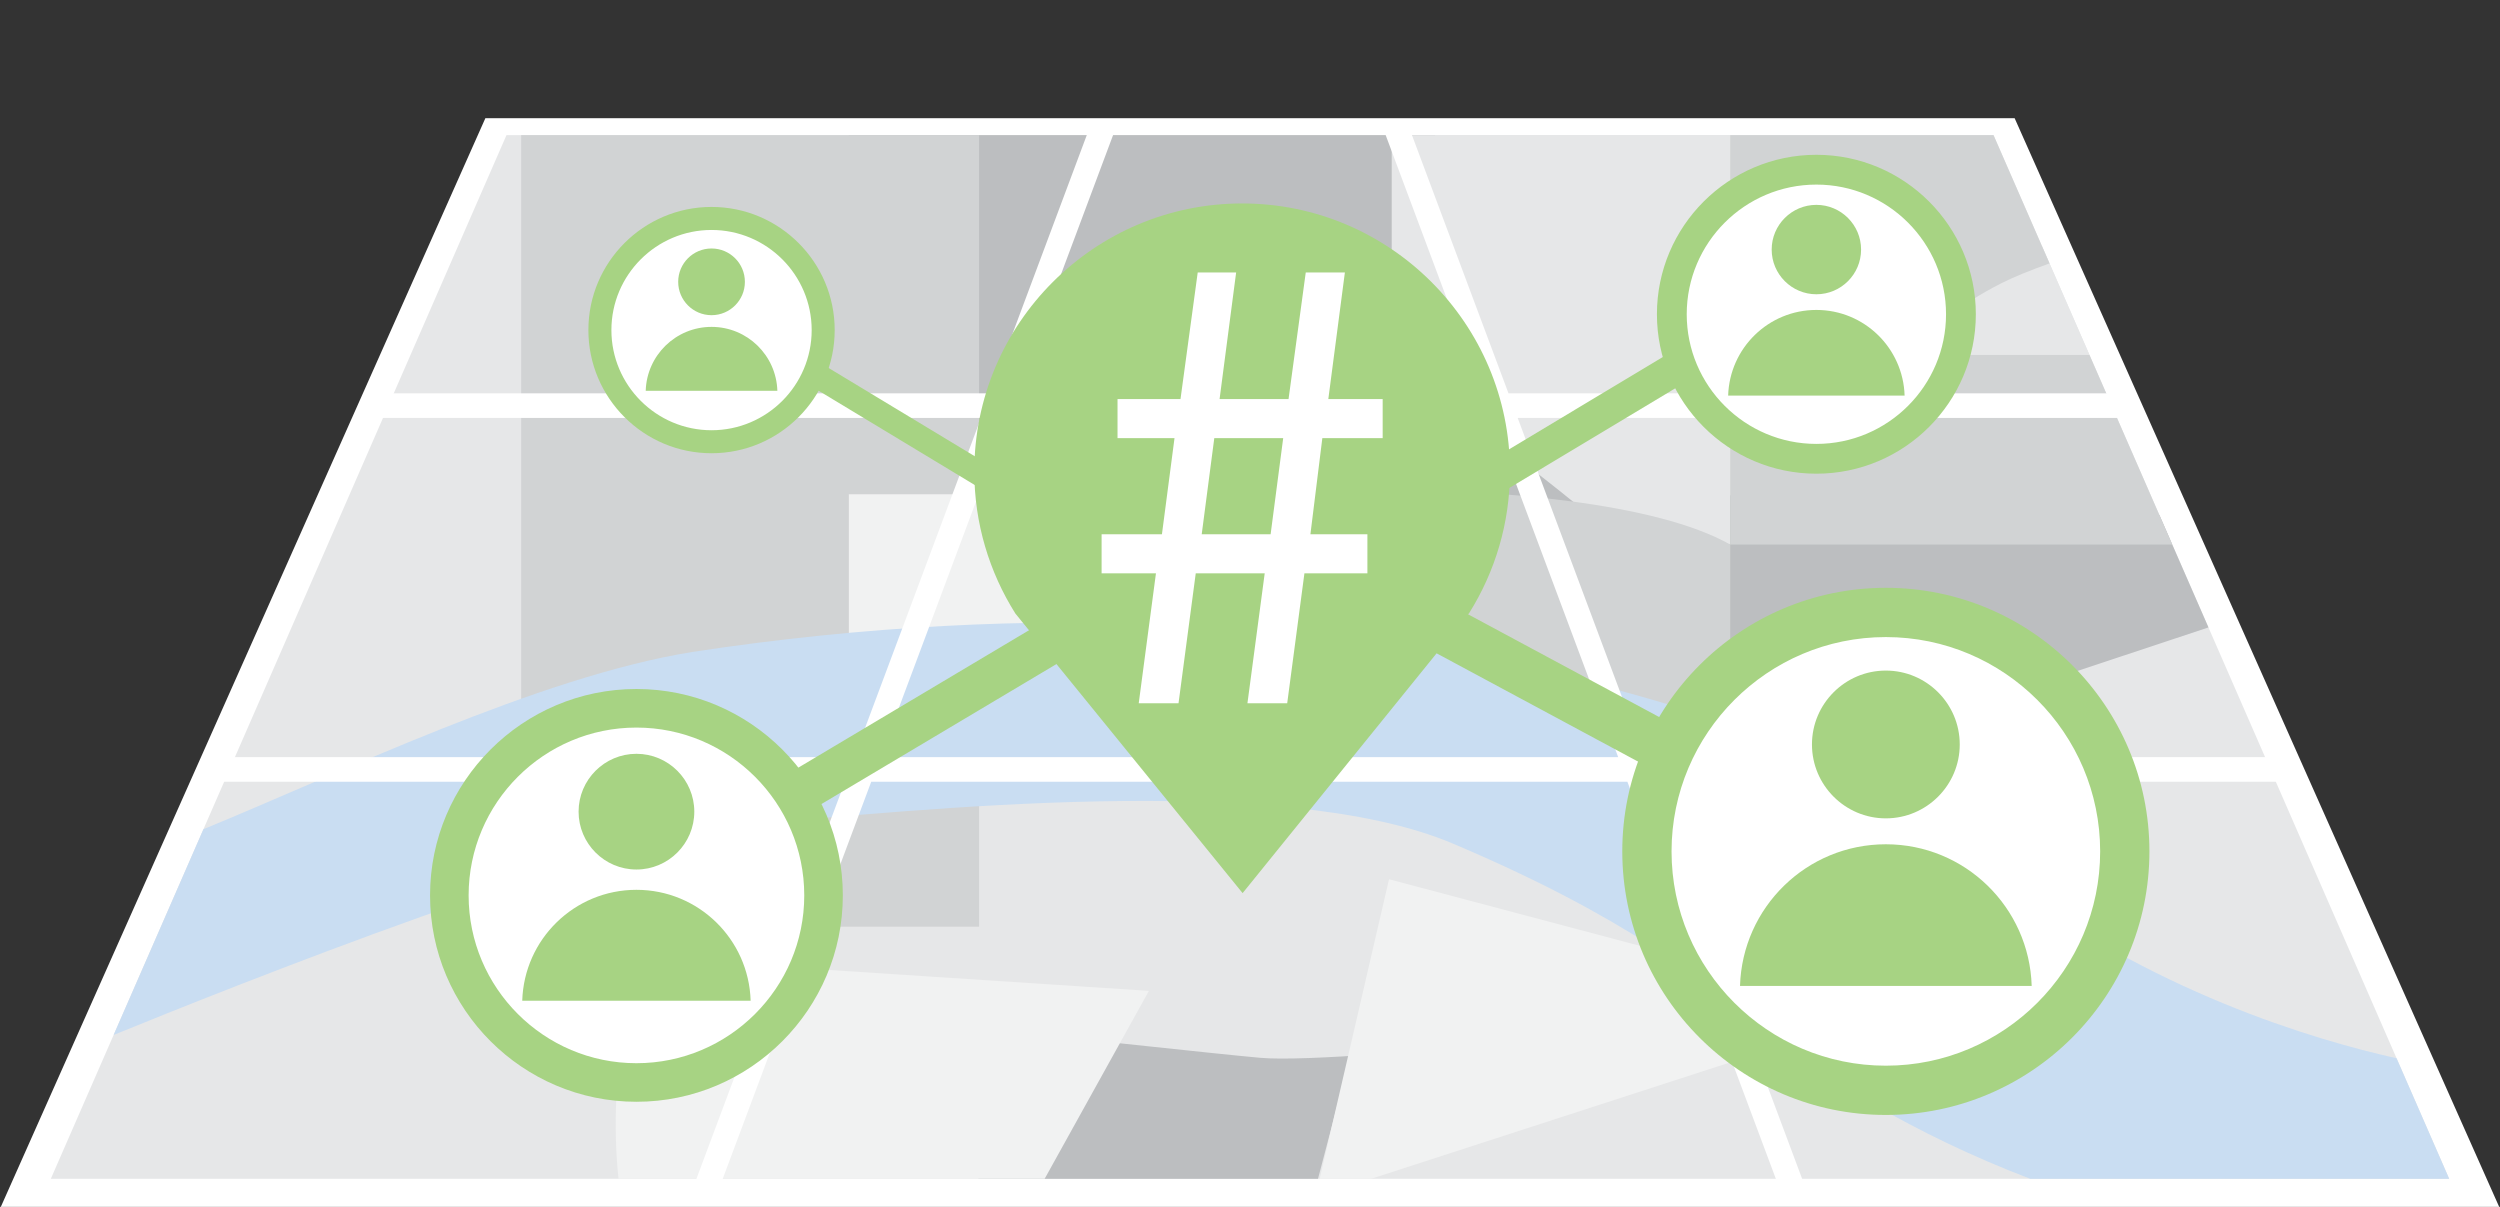 <?xml version="1.0" encoding="utf-8"?>
<!-- Generator: Adobe Illustrator 17.0.0, SVG Export Plug-In . SVG Version: 6.00 Build 0)  -->
<!DOCTYPE svg PUBLIC "-//W3C//DTD SVG 1.1//EN" "http://www.w3.org/Graphics/SVG/1.1/DTD/svg11.dtd">
<svg version="1.1" id="Layer_1" xmlns="http://www.w3.org/2000/svg" xmlns:xlink="http://www.w3.org/1999/xlink" x="0px" y="0px"
	 width="203px" height="98px" viewBox="0 0 203 98" enable-background="new 0 0 203 98" xml:space="preserve">
<rect x="0" y="0" width="203" height="98" fill="#333333" stroke="none"/>
<g>
	<polygon fill="#FFFFFF" points="202.934,98 0.066,98 39.411,9.599 163.589,9.599 	"/>
	<polygon fill="#E6E7E8" points="198.873,95.717 4.127,95.717 41.127,10.972 161.873,10.972 	"/>
	<g>
		<polygon fill="#BCBEC0" points="110.023,84.289 85.243,77.741 79.433,95.717 107.021,95.717 		"/>
		<path fill="#BCBEC0" d="M130.634,43.106l-14.116-32.134H68.927c0,6.229,0,16.027,0,29.165c30.536,0,51.576,1.294,51.576,1.294
			L130.634,43.106z"/>
		<polygon fill="#BCBEC0" points="175.347,41.833 138.56,40.136 136.548,61.433 144.596,62.479 179.326,50.947 		"/>
	</g>
	<g>
		<path fill="#E6E7E8" d="M140.494,44.218c0,0,0-0.008,0-33.246h-27.487c0,5.932,0,13.854,0,19.338
			c5.664,2.764,17.627,12.796,17.627,12.796L140.494,44.218z"/>
		<path fill="#E6E7E8" d="M165.81,19.99c-7.033,2.71-12.35,5.771-12.35,8.831c5.438,0,10.958,0,16.206,0L165.81,19.99z"/>
		<path fill="#E6E7E8" d="M47.686,80.25c2.945,0,47.617,5.018,54.659,5.645c7.042,0.627,44.263-3.763,44.263-3.763l-11.066-15.053
			L91.784,56.834L42.321,66.66v13.802C42.321,80.462,44.742,80.25,47.686,80.25z"/>
	</g>
	<g>
		<path fill="#D1D3D4" d="M90.077,40.136c0,0,0,0,0,10.902c25.963,0,34.378,9.846,34.378,9.846h16.039V44.218
			C128.406,37.397,90.077,40.136,90.077,40.136z"/>
		<rect x="42.321" y="10.971" fill="#D1D3D4" width="37.181" height="64.277"/>
		<path fill="#D1D3D4" d="M169.666,28.821H157.18c0,0-2.002-2.081,5.339-5.826c0.954-0.487,2.297-1.03,3.902-1.607l-4.548-10.417
			h-21.379v33.246c0,0,17.714,0,35.894,0L169.666,28.821z"/>
	</g>
	<g>
		<polygon fill="#F1F2F2" points="153.241,82.131 112.788,71.395 107.159,95.717 111.343,95.717 		"/>
		<path fill="#F1F2F2" d="M93.291,80.459L51.71,77.741c0,0-2.458,8.988-1.486,17.977h34.601L93.291,80.459z"/>
		<path fill="#F1F2F2" d="M90.077,51.038V40.136h-21.15v11.801C73.74,51.937,90.077,51.038,90.077,51.038z"/>
	</g>
	<path fill="#C9DDF2" d="M194.6,85.93c-6.662-1.486-20.036-5.427-32.28-14.856C153.882,61,112.588,44.321,56.213,52.94
		c-12.481,2.005-28.802,9.935-39.693,14.391L9.225,84.04c9.055-3.701,40.203-16.156,51.656-17.108
		c13.465-1.119,43.089-4.366,57.093,1.567c14.004,5.933,20.467,11.082,26.751,16.231c3.007,2.464,10.443,7.304,20.128,10.987h34.02
		L194.6,85.93z"/>
	<path fill="#FFFFFF" d="M186.155,63.387l-0.807-1.908h-51.816l-10.296-27.542h50.472l-0.845-2h-50.374l-7.977-21.338h-2.135
		l7.977,21.338H82.54l7.98-21.338h-2.135l-7.98,21.338H31.258l-0.858,2h49.257L69.356,61.479H18.587l-0.858,2h50.879L56.071,97
		h2.135l12.537-33.521h61.402L144.677,97h2.135L134.28,63.479h51.467C185.893,63.479,186.03,63.444,186.155,63.387z M71.491,61.479
		l10.301-27.542h39.309l10.296,27.542H71.491z"/>
	<g>
		
			<rect x="62.978" y="33.302" transform="matrix(0.856 0.517 -0.517 0.856 28.195 -32.633)" fill="#A7D383" width="19.408" height="2"/>
	</g>
	<g>
		<polygon fill="#A7D383" points="144.425,67.979 115.285,52.315 117.157,48.78 146.296,64.444 		"/>
	</g>
	<g>
		<polygon fill="#A7D383" points="59.28,69.709 57.471,66.713 87.641,48.741 89.45,51.737 		"/>
	</g>
	<g>
		<polygon fill="#A7D383" points="121.748,40.108 120.332,37.809 135.84,28.496 137.256,30.795 		"/>
	</g>
	<g>
		<g>
			<circle fill="#FFFFFF" cx="57.777" cy="26.803" r="8.758"/>
			<path fill="#A7D383" d="M57.777,36.803c-5.514,0-10-4.486-10-10c0-5.514,4.486-10,10-10c5.514,0,10,4.486,10,10
				C67.777,32.317,63.291,36.803,57.777,36.803z M57.777,18.673c-4.483,0-8.131,3.648-8.131,8.131c0,4.483,3.648,8.131,8.131,8.131
				s8.131-3.648,8.131-8.131C65.908,22.32,62.26,18.673,57.777,18.673z"/>
		</g>
		<circle fill="#A7D383" cx="57.777" cy="22.885" r="2.708"/>
		<path fill="#A7D383" d="M63.122,31.734c-0.087-2.881-2.443-5.191-5.345-5.191s-5.259,2.31-5.345,5.191L63.122,31.734z"/>
	</g>
	<g>
		<g>
			<circle fill="#FFFFFF" cx="147.49" cy="25.516" r="11.738"/>
			<path fill="#A7D383" d="M147.49,38.464c-7.139,0-12.948-5.808-12.948-12.948c0-7.139,5.808-12.947,12.948-12.947
				s12.948,5.808,12.948,12.947C160.437,32.656,154.629,38.464,147.49,38.464z M147.49,14.989c-5.805,0-10.528,4.723-10.528,10.528
				c0,5.805,4.723,10.528,10.528,10.528c5.805,0,10.528-4.723,10.528-10.528C158.018,19.711,153.295,14.989,147.49,14.989z"/>
		</g>
		<path fill="#A7D383" d="M147.49,16.635c-2.001,0-3.63,1.628-3.63,3.63c0,2.001,1.628,3.63,3.63,3.63s3.63-1.628,3.63-3.63
			C151.12,18.263,149.491,16.635,147.49,16.635z"/>
		<path fill="#A7D383" d="M154.654,32.125c-0.116-3.861-3.275-6.958-7.164-6.958s-7.048,3.096-7.164,6.958H154.654z"/>
	</g>
	<g>
		<path fill="#A7D383" d="M122.608,38.267c0-11.991-9.756-21.747-21.747-21.747c-11.991,0-21.747,9.756-21.747,21.747
			c0,4.241,1.225,8.199,3.333,11.549L100.9,72.521l18.405-22.753C121.395,46.429,122.608,42.488,122.608,38.267z"/>
		<g>
			<path fill="#FFFFFF" d="M92.465,57.104l1.398-10.547H89.45v-3.175h4.899l1.021-7.804h-4.627v-3.175h5.114l1.398-10.28h3.12
				l-1.345,10.28h5.6l1.398-10.28h3.177l-1.345,10.28h4.413v3.175h-4.899l-0.968,7.804h4.627v3.175h-5.114l-1.398,10.547h-3.229
				l1.402-10.547h-5.6l-1.398,10.547H92.465z M103.174,43.382l1.021-7.804H98.6l-1.021,7.804H103.174z"/>
		</g>
	</g>
	<g>
		<g>
			<circle fill="#FFFFFF" cx="153.131" cy="69.132" r="19.402"/>
			<path fill="#A7D383" d="M153.131,90.534c-11.802,0-21.402-9.601-21.402-21.402c0-11.801,9.601-21.402,21.402-21.402
				s21.402,9.601,21.402,21.402C174.533,80.933,164.933,90.534,153.131,90.534z M153.131,51.73c-9.596,0-17.402,7.807-17.402,17.402
				c0,9.595,7.807,17.402,17.402,17.402s17.402-7.807,17.402-17.402C170.533,59.537,162.727,51.73,153.131,51.73z"/>
		</g>
		<path fill="#A7D383" d="M153.131,54.451c-3.308,0-6,2.692-6,6c0,3.308,2.692,6,6,6s6-2.692,6-6
			C159.131,57.143,156.439,54.451,153.131,54.451z"/>
		<path fill="#A7D383" d="M164.973,80.056c-0.192-6.382-5.413-11.501-11.842-11.501s-11.65,5.118-11.842,11.501H164.973z"/>
	</g>
	<g>
		<g>
			<circle fill="#FFFFFF" cx="51.679" cy="72.705" r="15.193"/>
			<path fill="#A7D383" d="M51.679,89.464c-9.241,0-16.759-7.518-16.759-16.759c0-9.24,7.518-16.758,16.759-16.758
				s16.759,7.518,16.759,16.758C68.437,81.946,60.92,89.464,51.679,89.464z M51.679,59.079c-7.514,0-13.627,6.113-13.627,13.626
				c0,7.514,6.113,13.627,13.627,13.627s13.627-6.113,13.627-13.627C65.305,65.192,59.192,59.079,51.679,59.079z"/>
		</g>
		<path fill="#A7D383" d="M51.679,61.209c-2.591,0-4.698,2.108-4.698,4.698c0,2.59,2.108,4.698,4.698,4.698s4.698-2.108,4.698-4.698
			C56.377,63.317,54.269,61.209,51.679,61.209z"/>
		<path fill="#A7D383" d="M60.952,81.259c-0.15-4.998-4.239-9.006-9.273-9.006s-9.123,4.008-9.273,9.006H60.952z"/>
	</g>
</g>
</svg>
